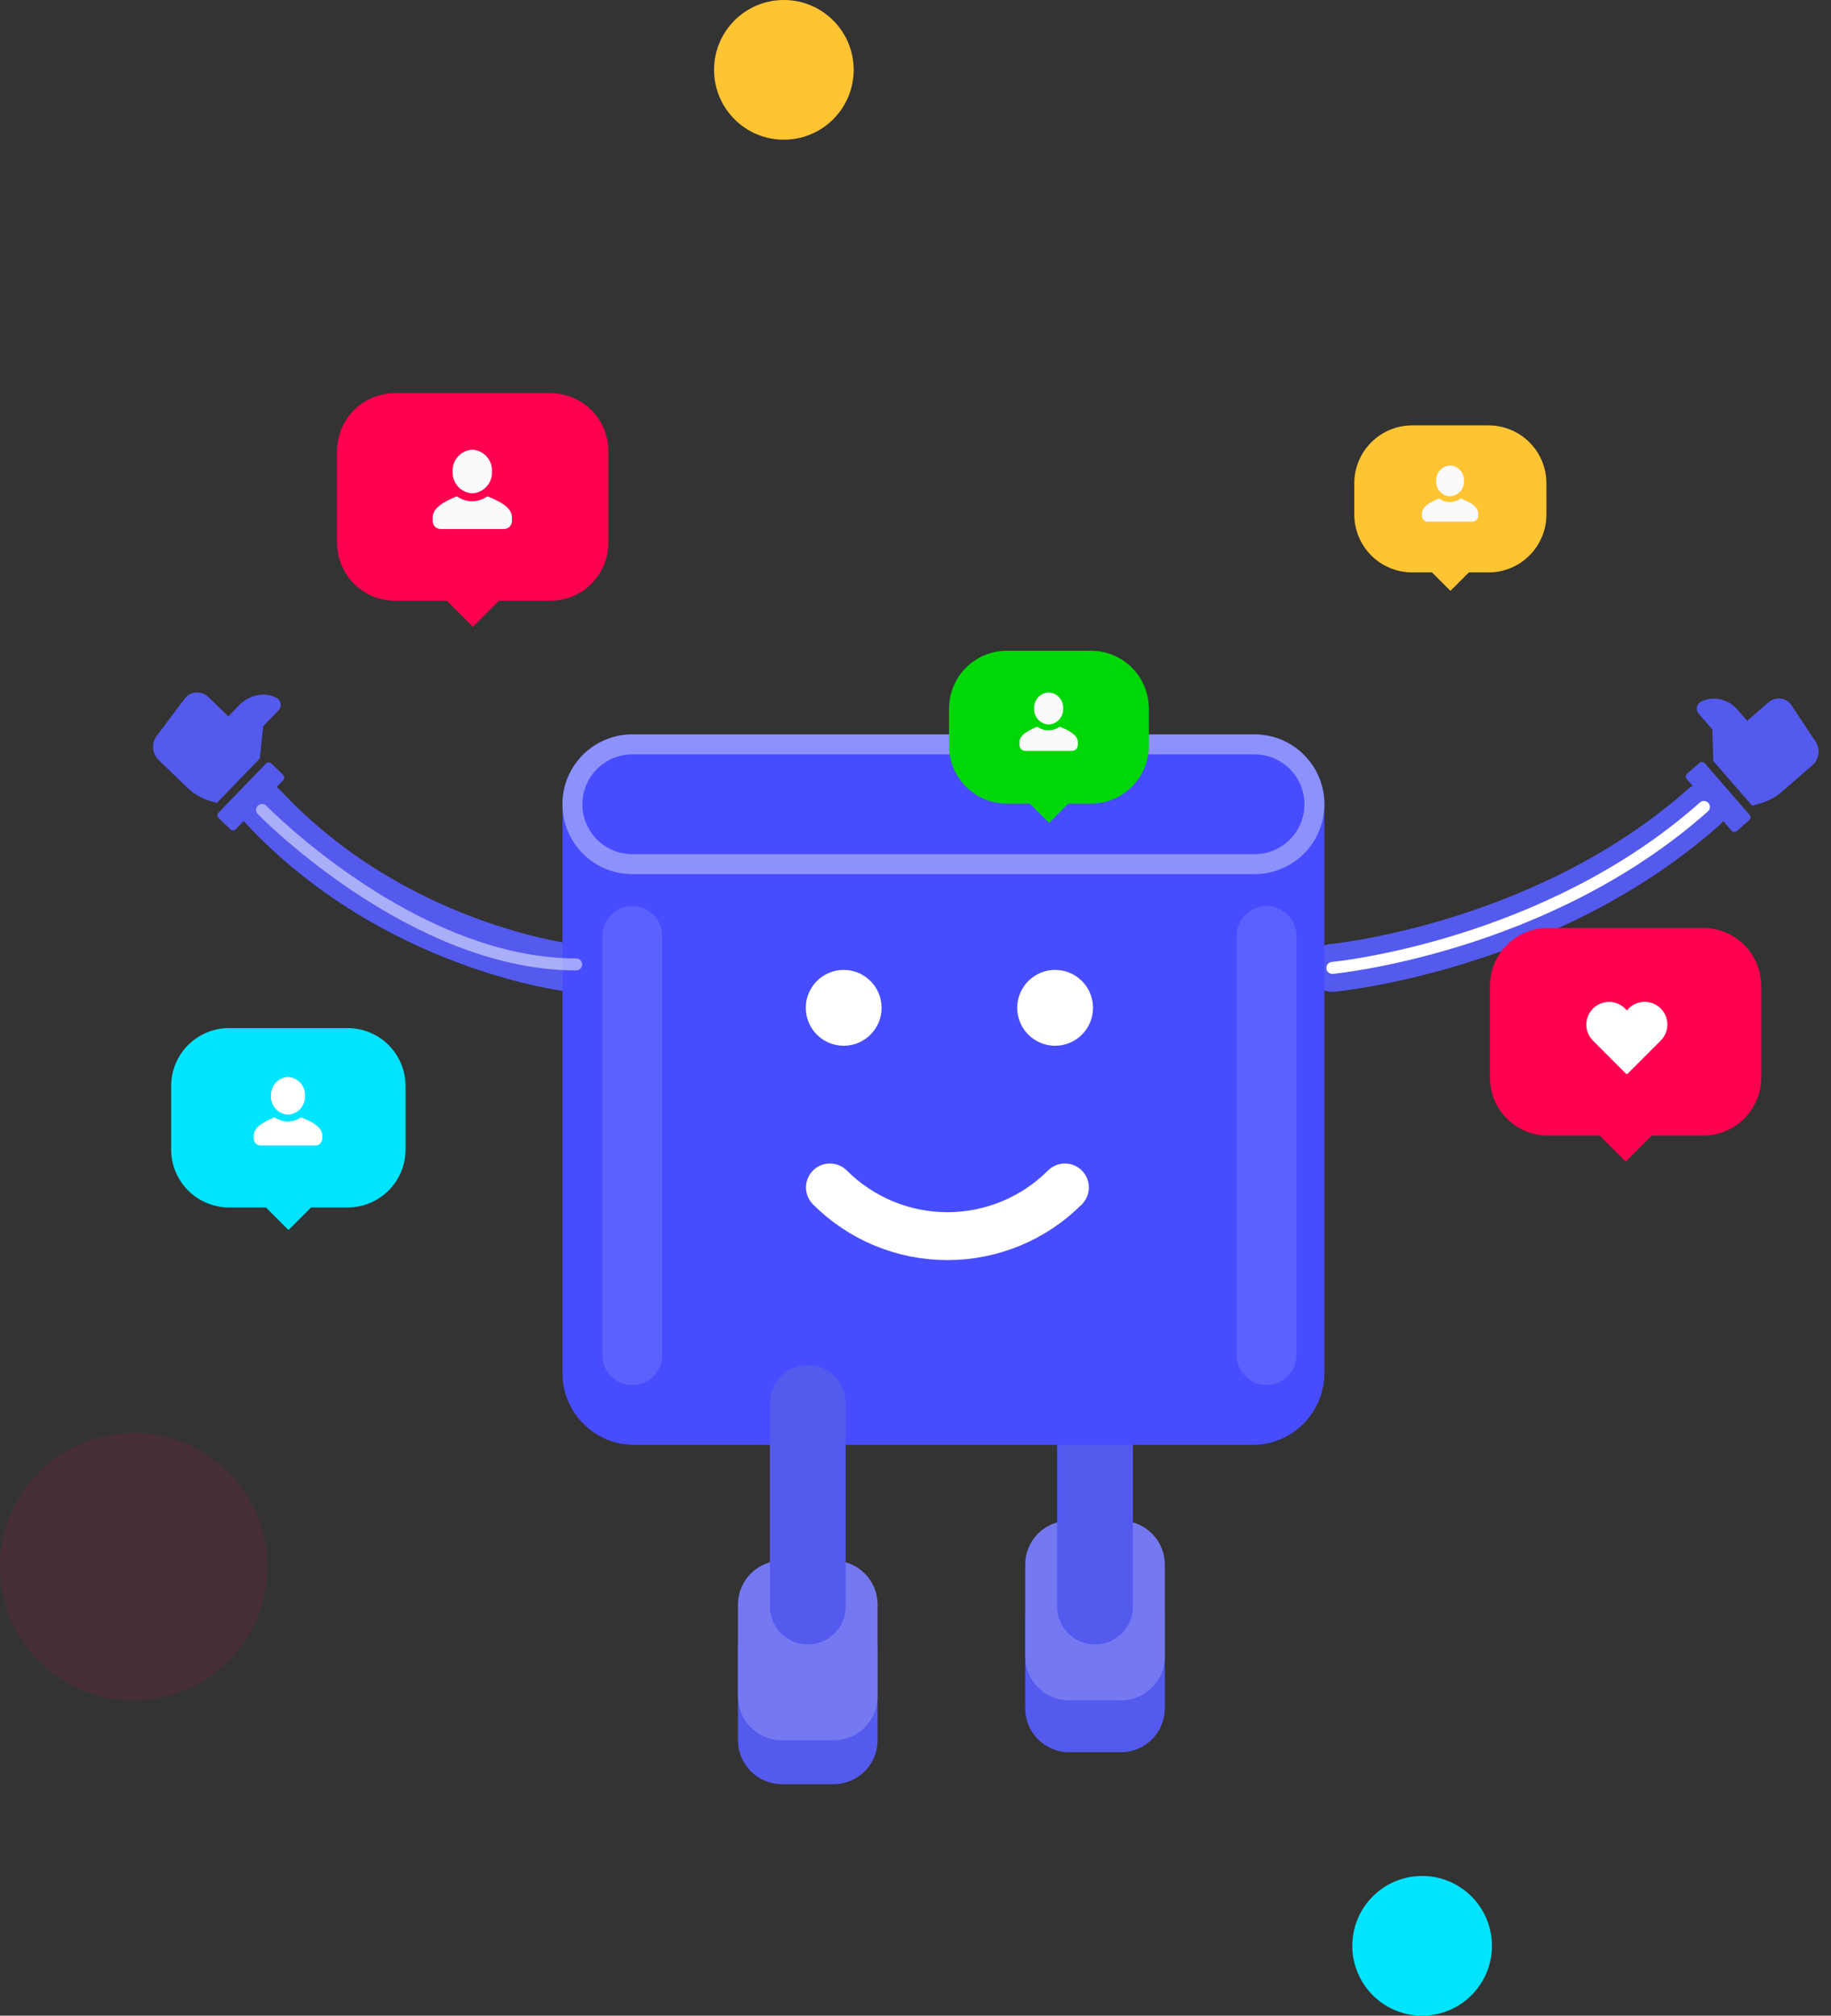 <svg width="459" height="505" viewBox="0 0 459 505" fill="none" xmlns="http://www.w3.org/2000/svg">
<rect x="0" y="0" width="459" height="505" fill="#333333" stroke="none"/>
<path d="M281 394H268C261.925 394 257 398.925 257 405V428C257 434.075 261.925 439 268 439H281C287.075 439 292 434.075 292 428V405C292 398.925 287.075 394 281 394Z" fill="#545AEE"/>
<path d="M281 381H268C261.925 381 257 385.925 257 392V415C257 421.075 261.925 426 268 426H281C287.075 426 292 421.075 292 415V392C292 385.925 287.075 381 281 381Z" fill="#7479F1"/>
<path d="M284 351.5C284 346.253 279.747 342 274.5 342C269.253 342 265 346.253 265 351.5V402.5C265 407.747 269.253 412 274.5 412C279.747 412 284 407.747 284 402.5V351.5Z" fill="#545AEE"/>
<path d="M209 402H196C189.925 402 185 406.925 185 413V436C185 442.075 189.925 447 196 447H209C215.075 447 220 442.075 220 436V413C220 406.925 215.075 402 209 402Z" fill="#545AEE"/>
<path d="M209 391H196C189.925 391 185 395.925 185 402V425C185 431.075 189.925 436 196 436H209C215.075 436 220 431.075 220 425V402C220 395.925 215.075 391 209 391Z" fill="#7479F1"/>
<path d="M143.165 242.5C143.165 242.5 98.932 237.478 65.978 202.17" stroke="#545AEE" stroke-width="12" stroke-linecap="round"/>
<path d="M52.211 174.612L57.244 179.477L60.024 176.601C62.178 174.372 66.047 173.104 69.258 174.818C69.546 174.954 69.795 175.16 69.984 175.415C70.174 175.671 70.297 175.97 70.344 176.285C70.397 176.591 70.377 176.906 70.283 177.203C70.19 177.5 70.027 177.77 69.807 177.991L65.984 181.945L65.132 190.022L54.359 201.167L52.298 200.565C50.295 199.895 48.465 198.791 46.939 197.332L39.749 190.382C38.972 189.616 38.493 188.599 38.397 187.513C38.301 186.426 38.594 185.341 39.224 184.451L46.486 174.78L46.555 174.708C47.294 173.948 48.303 173.512 49.363 173.494C50.423 173.476 51.447 173.878 52.211 174.612Z" fill="#545AEE"/>
<path d="M68.053 191.316L70.929 194.096C71.031 194.183 71.112 194.291 71.169 194.411C71.226 194.532 71.257 194.664 71.259 194.798C71.261 194.931 71.235 195.064 71.182 195.187C71.13 195.309 71.052 195.42 70.953 195.51L59.138 207.733C59.051 207.835 58.944 207.916 58.823 207.973C58.702 208.03 58.57 208.061 58.436 208.063C58.303 208.065 58.17 208.039 58.047 207.987C57.925 207.934 57.814 207.856 57.724 207.757L54.848 204.977C54.746 204.89 54.665 204.783 54.608 204.662C54.551 204.541 54.52 204.409 54.518 204.275C54.516 204.142 54.542 204.009 54.594 203.886C54.647 203.764 54.725 203.653 54.824 203.563L66.639 191.34C66.726 191.239 66.833 191.157 66.954 191.1C67.075 191.043 67.207 191.012 67.341 191.01C67.474 191.008 67.607 191.034 67.73 191.087C67.852 191.139 67.963 191.218 68.053 191.316Z" fill="#545AEE"/>
<path d="M334 242.5C334 242.5 387.376 237.478 427.142 202.17" stroke="#545AEE" stroke-width="12" stroke-linecap="round"/>
<path d="M443.273 176.005L437.988 180.597L435.48 177.71C434.407 176.465 432.963 175.597 431.36 175.235C429.756 174.872 428.079 175.034 426.575 175.696C426.284 175.82 426.026 176.012 425.822 176.255C425.619 176.497 425.476 176.785 425.404 177.093C425.328 177.385 425.324 177.69 425.394 177.983C425.463 178.276 425.604 178.547 425.803 178.773L429.252 182.742L429.49 190.64L439.209 201.826L441.27 201.302C443.289 200.703 445.158 199.684 446.754 198.31L454.304 191.75C455.116 191.055 455.657 190.095 455.831 189.04C456.005 187.985 455.801 186.903 455.256 185.983L448.862 176.338L448.797 176.263C448.096 175.5 447.123 175.045 446.088 174.996C445.053 174.948 444.042 175.311 443.273 176.005Z" fill="#545AEE"/>
<path d="M425.985 191.181L422.965 193.805C422.859 193.887 422.771 193.99 422.708 194.107C422.645 194.225 422.607 194.355 422.598 194.488C422.588 194.622 422.608 194.756 422.654 194.881C422.7 195.006 422.772 195.121 422.866 195.216L434.018 208.051C434.099 208.157 434.202 208.245 434.32 208.308C434.438 208.371 434.568 208.409 434.701 208.418C434.834 208.427 434.968 208.408 435.094 208.362C435.219 208.316 435.333 208.244 435.429 208.15L438.449 205.526C438.555 205.445 438.642 205.342 438.705 205.224C438.769 205.106 438.806 204.976 438.816 204.843C438.825 204.71 438.806 204.576 438.76 204.45C438.714 204.325 438.641 204.211 438.548 204.115L427.396 191.28C427.314 191.174 427.211 191.087 427.093 191.023C426.976 190.96 426.846 190.923 426.712 190.913C426.579 190.904 426.445 190.923 426.32 190.969C426.194 191.015 426.08 191.088 425.985 191.181Z" fill="#545AEE"/>
<path d="M334 242.5C334 242.5 387.376 237.478 427.142 202.17" stroke="white" stroke-width="3" stroke-linecap="round"/>
<path d="M314 184H159C149.059 184 141 192.059 141 202V344C141 353.941 149.059 362 159 362H314C323.941 362 332 353.941 332 344V202C332 192.059 323.941 184 314 184Z" fill="#474DFF"/>
<path d="M212 351.5C212 346.253 207.747 342 202.5 342C197.253 342 193 346.253 193 351.5V402.5C193 407.747 197.253 412 202.5 412C207.747 412 212 407.747 212 402.5V351.5Z" fill="#545AEE"/>
<path d="M211.5 262C216.747 262 221 257.747 221 252.5C221 247.253 216.747 243 211.5 243C206.253 243 202 247.253 202 252.5C202 257.747 206.253 262 211.5 262Z" fill="white"/>
<path d="M264.5 262C269.747 262 274 257.747 274 252.5C274 247.253 269.747 243 264.5 243C259.253 243 255 247.253 255 252.5C255 257.747 259.253 262 264.5 262Z" fill="white"/>
<path d="M266.955 297.5C263.087 301.369 258.495 304.437 253.441 306.531C248.387 308.624 242.97 309.702 237.5 309.702C232.029 309.702 226.613 308.624 221.559 306.531C216.505 304.437 211.913 301.369 208.045 297.5" stroke="white" stroke-width="12" stroke-miterlimit="10" stroke-linecap="round"/>
<path opacity="0.11" d="M166 234.5C166 230.358 162.642 227 158.5 227C154.358 227 151 230.358 151 234.5V339.5C151 343.642 154.358 347 158.5 347C162.642 347 166 343.642 166 339.5V234.5Z" fill="white"/>
<path opacity="0.11" d="M325 234.5C325 230.358 321.642 227 317.5 227C313.358 227 310 230.358 310 234.5V339.5C310 343.642 313.358 347 317.5 347C321.642 347 325 343.642 325 339.5V234.5Z" fill="white"/>
<path d="M314.5 184H158.5C148.835 184 141 191.835 141 201.5C141 211.165 148.835 219 158.5 219H314.5C324.165 219 332 211.165 332 201.5C332 191.835 324.165 184 314.5 184Z" fill="#474DFF"/>
<path d="M314.5 186.5H158.5C150.216 186.5 143.5 193.216 143.5 201.5C143.5 209.784 150.216 216.5 158.5 216.5H314.5C322.784 216.5 329.5 209.784 329.5 201.5C329.5 193.216 322.784 186.5 314.5 186.5Z" stroke="#8D91FB" stroke-width="5"/>
<path opacity="0.5" d="M65.7 202.924C65.7 202.924 103.406 241.624 144.427 241.624" stroke="white" stroke-width="3" stroke-linecap="round"/>
<path opacity="0.1" d="M33.5 426C52.002 426 67 411.002 67 392.5C67 373.998 52.002 359 33.5 359C14.998 359 0 373.998 0 392.5C0 411.002 14.998 426 33.5 426Z" fill="#FF014E"/>
<path d="M356.5 505C366.165 505 374 497.165 374 487.5C374 477.835 366.165 470 356.5 470C346.835 470 339 477.835 339 487.5C339 497.165 346.835 505 356.5 505Z" fill="#00E5FF"/>
<path d="M196.5 35C206.165 35 214 27.165 214 17.5C214 7.835 206.165 0 196.5 0C186.835 0 179 7.835 179 17.5C179 27.165 186.835 35 196.5 35Z" fill="#FFC432"/>
<path d="M111.994 150.5H99C95.154 150.5 91.466 148.972 88.747 146.253C86.028 143.534 84.5 139.846 84.5 136V113C84.5 109.154 86.028 105.466 88.747 102.747C91.466 100.028 95.154 98.5 99 98.5H138C141.846 98.5 145.534 100.028 148.253 102.747C150.972 105.466 152.5 109.154 152.5 113V136C152.5 139.846 150.972 143.534 148.253 146.253C145.534 148.972 141.846 150.5 138 150.5H125.073L118.533 157.04L111.994 150.5Z" fill="#FF014E"/>
<path d="M128.337 129.647V130.558C128.33 131.083 128.118 131.585 127.747 131.956C127.375 132.327 126.874 132.539 126.349 132.546H110.442C109.917 132.539 109.416 132.327 109.044 131.956C108.673 131.585 108.461 131.083 108.454 130.558V129.647C108.454 127.247 111.271 125.753 113.922 124.593L114.171 124.469C114.27 124.425 114.378 124.405 114.487 124.412C114.595 124.419 114.7 124.453 114.792 124.51C115.847 125.212 117.086 125.587 118.354 125.587C119.619 125.573 120.855 125.2 121.916 124.51C122.008 124.453 122.113 124.419 122.221 124.412C122.33 124.405 122.438 124.425 122.537 124.469L122.786 124.593C125.52 125.753 128.337 127.203 128.337 129.647ZM118.396 112.663C119.774 112.735 121.068 113.352 121.992 114.377C122.916 115.402 123.396 116.753 123.325 118.131C123.396 119.51 122.916 120.86 121.992 121.885C121.068 122.91 119.774 123.527 118.396 123.599C117.017 123.527 115.724 122.911 114.799 121.885C113.875 120.86 113.395 119.51 113.466 118.131C113.395 116.752 113.875 115.402 114.799 114.377C115.724 113.352 117.017 112.735 118.396 112.663Z" fill="#FAF9FC"/>
<path d="M358.972 143.408H354C350.154 143.408 346.466 141.88 343.747 139.161C341.028 136.442 339.5 132.754 339.5 128.908V121.079C339.5 117.233 341.028 113.545 343.747 110.826C346.466 108.107 350.154 106.579 354 106.579H373.161C377.007 106.579 380.695 108.107 383.414 110.826C386.133 113.545 387.661 117.233 387.661 121.079V128.908C387.661 132.754 386.133 136.442 383.414 139.161C380.695 141.88 377.007 143.408 373.161 143.408H368.236L363.6 148.039L358.972 143.408Z" fill="#FFC432"/>
<path d="M370.548 128.639V129.284C370.543 129.656 370.393 130.011 370.13 130.274C369.867 130.537 369.512 130.687 369.14 130.692H357.874C357.502 130.687 357.147 130.537 356.884 130.274C356.621 130.011 356.471 129.656 356.466 129.284V128.639C356.466 126.939 358.461 125.881 360.339 125.06L360.515 124.972C360.585 124.941 360.662 124.927 360.739 124.932C360.815 124.937 360.89 124.961 360.955 125.001C361.702 125.499 362.58 125.764 363.478 125.764C364.374 125.754 365.249 125.49 366.001 125.001C366.066 124.961 366.141 124.937 366.217 124.932C366.294 124.927 366.371 124.941 366.441 124.972L366.617 125.06C368.553 125.881 370.548 126.91 370.548 128.639ZM363.507 116.61C364.483 116.662 365.399 117.098 366.054 117.824C366.708 118.551 367.048 119.507 366.998 120.483C367.048 121.459 366.708 122.415 366.053 123.141C365.399 123.867 364.483 124.304 363.507 124.355C362.531 124.304 361.615 123.867 360.961 123.141C360.306 122.415 359.966 121.459 360.016 120.483C359.966 119.507 360.306 118.551 360.96 117.824C361.615 117.098 362.531 116.662 363.507 116.61Z" fill="#FAF9FC"/>
<path d="M66.664 302.508H57.408C53.562 302.508 49.874 300.98 47.155 298.261C44.436 295.542 42.908 291.854 42.908 288.008V272.079C42.908 268.233 44.436 264.545 47.155 261.826C49.874 259.107 53.562 257.579 57.408 257.579H87.161C91.007 257.579 94.695 259.107 97.414 261.826C100.133 264.545 101.661 268.233 101.661 272.079V288.008C101.661 291.854 100.133 295.542 97.414 298.261C94.695 300.98 91.007 302.508 87.161 302.508H77.961L72.311 308.158L66.664 302.508Z" fill="#00E5FF"/>
<path d="M80.784 284.49V285.277C80.778 285.731 80.595 286.164 80.274 286.485C79.953 286.806 79.52 286.989 79.066 286.995H65.323C64.87 286.989 64.436 286.806 64.115 286.485C63.795 286.165 63.611 285.732 63.605 285.278V284.491C63.605 282.416 66.039 281.126 68.329 280.124L68.544 280.017C68.63 279.979 68.723 279.962 68.817 279.968C68.911 279.975 69.001 280.004 69.081 280.053C69.993 280.66 71.064 280.984 72.159 280.984C73.253 280.972 74.32 280.649 75.237 280.053C75.317 280.004 75.407 279.975 75.501 279.968C75.595 279.962 75.688 279.979 75.774 280.017L75.989 280.124C78.351 281.126 80.784 282.378 80.784 284.49ZM72.195 269.816C73.386 269.878 74.504 270.411 75.302 271.297C76.101 272.183 76.515 273.349 76.454 274.54C76.515 275.731 76.101 276.898 75.302 277.784C74.504 278.669 73.386 279.202 72.195 279.264C71.004 279.202 69.886 278.669 69.088 277.784C68.289 276.898 67.875 275.731 67.936 274.54C67.875 273.349 68.289 272.183 69.088 271.297C69.886 270.411 71.004 269.878 72.195 269.816Z" fill="white"/>
<path d="M258.162 201.341H252.408C248.562 201.341 244.874 199.813 242.155 197.094C239.436 194.375 237.908 190.687 237.908 186.841V177.535C237.908 173.689 239.436 170.001 242.155 167.282C244.874 164.563 248.562 163.035 252.408 163.035H273.5C277.346 163.035 281.034 164.563 283.753 167.282C286.472 170.001 288 173.689 288 177.535V186.841C288 190.687 286.472 194.375 283.753 197.094C281.034 199.813 277.346 201.341 273.5 201.341H267.8L262.982 206.159L258.162 201.341Z" fill="#00D707"/>
<path d="M270.201 185.979V186.65C270.196 187.037 270.04 187.407 269.766 187.68C269.493 187.954 269.123 188.11 268.736 188.115H257.019C256.632 188.11 256.262 187.954 255.989 187.68C255.715 187.407 255.559 187.037 255.554 186.65V185.979C255.554 184.209 257.629 183.111 259.582 182.256L259.765 182.164C259.838 182.131 259.918 182.117 259.998 182.122C260.078 182.128 260.155 182.153 260.223 182.195C261 182.712 261.913 182.988 262.847 182.988C263.779 182.978 264.689 182.703 265.471 182.195C265.539 182.153 265.616 182.128 265.696 182.122C265.776 182.117 265.856 182.131 265.929 182.164L266.112 182.256C268.126 183.111 270.201 184.179 270.201 185.979ZM262.878 173.468C263.893 173.522 264.846 173.976 265.527 174.731C266.207 175.486 266.561 176.481 266.509 177.496C266.561 178.511 266.207 179.506 265.527 180.261C264.846 181.016 263.893 181.47 262.878 181.524C261.863 181.471 260.91 181.017 260.229 180.261C259.548 179.506 259.194 178.512 259.246 177.496C259.194 176.48 259.548 175.486 260.229 174.731C260.91 173.975 261.863 173.521 262.878 173.468Z" fill="#FAF9FC"/>
<path d="M400.994 284.5H388C384.154 284.5 380.466 282.972 377.747 280.253C375.028 277.534 373.5 273.846 373.5 270V247C373.5 243.154 375.028 239.466 377.747 236.747C380.466 234.028 384.154 232.5 388 232.5H427C430.846 232.5 434.534 234.028 437.253 236.747C439.972 239.466 441.5 243.154 441.5 247V270C441.5 273.846 439.972 277.534 437.253 280.253C434.534 282.972 430.846 284.5 427 284.5H414.073L407.533 291.04L400.994 284.5Z" fill="#FF014E"/>
<path d="M416.318 252.667C415.75 252.098 415.067 251.655 414.315 251.369C413.563 251.083 412.759 250.959 411.956 251.006C411.152 251.054 410.368 251.271 409.655 251.643C408.942 252.016 408.316 252.535 407.818 253.167C407.337 252.56 406.737 252.058 406.055 251.691C405.373 251.324 404.624 251.1 403.852 251.033C403.081 250.965 402.304 251.056 401.569 251.299C400.833 251.542 400.156 251.933 399.577 252.447C398.998 252.962 398.53 253.589 398.201 254.29C397.873 254.991 397.691 255.752 397.667 256.526C397.643 257.3 397.777 258.071 398.06 258.791C398.344 259.512 398.772 260.167 399.318 260.716L407.582 268.98C407.612 269.011 407.649 269.035 407.688 269.051C407.728 269.068 407.771 269.076 407.814 269.076C407.857 269.076 407.9 269.068 407.94 269.051C407.979 269.035 408.016 269.011 408.046 268.98L416.31 260.716C417.376 259.649 417.976 258.202 417.977 256.693C417.979 255.184 417.382 253.737 416.318 252.667Z" fill="white"/>
</svg>

